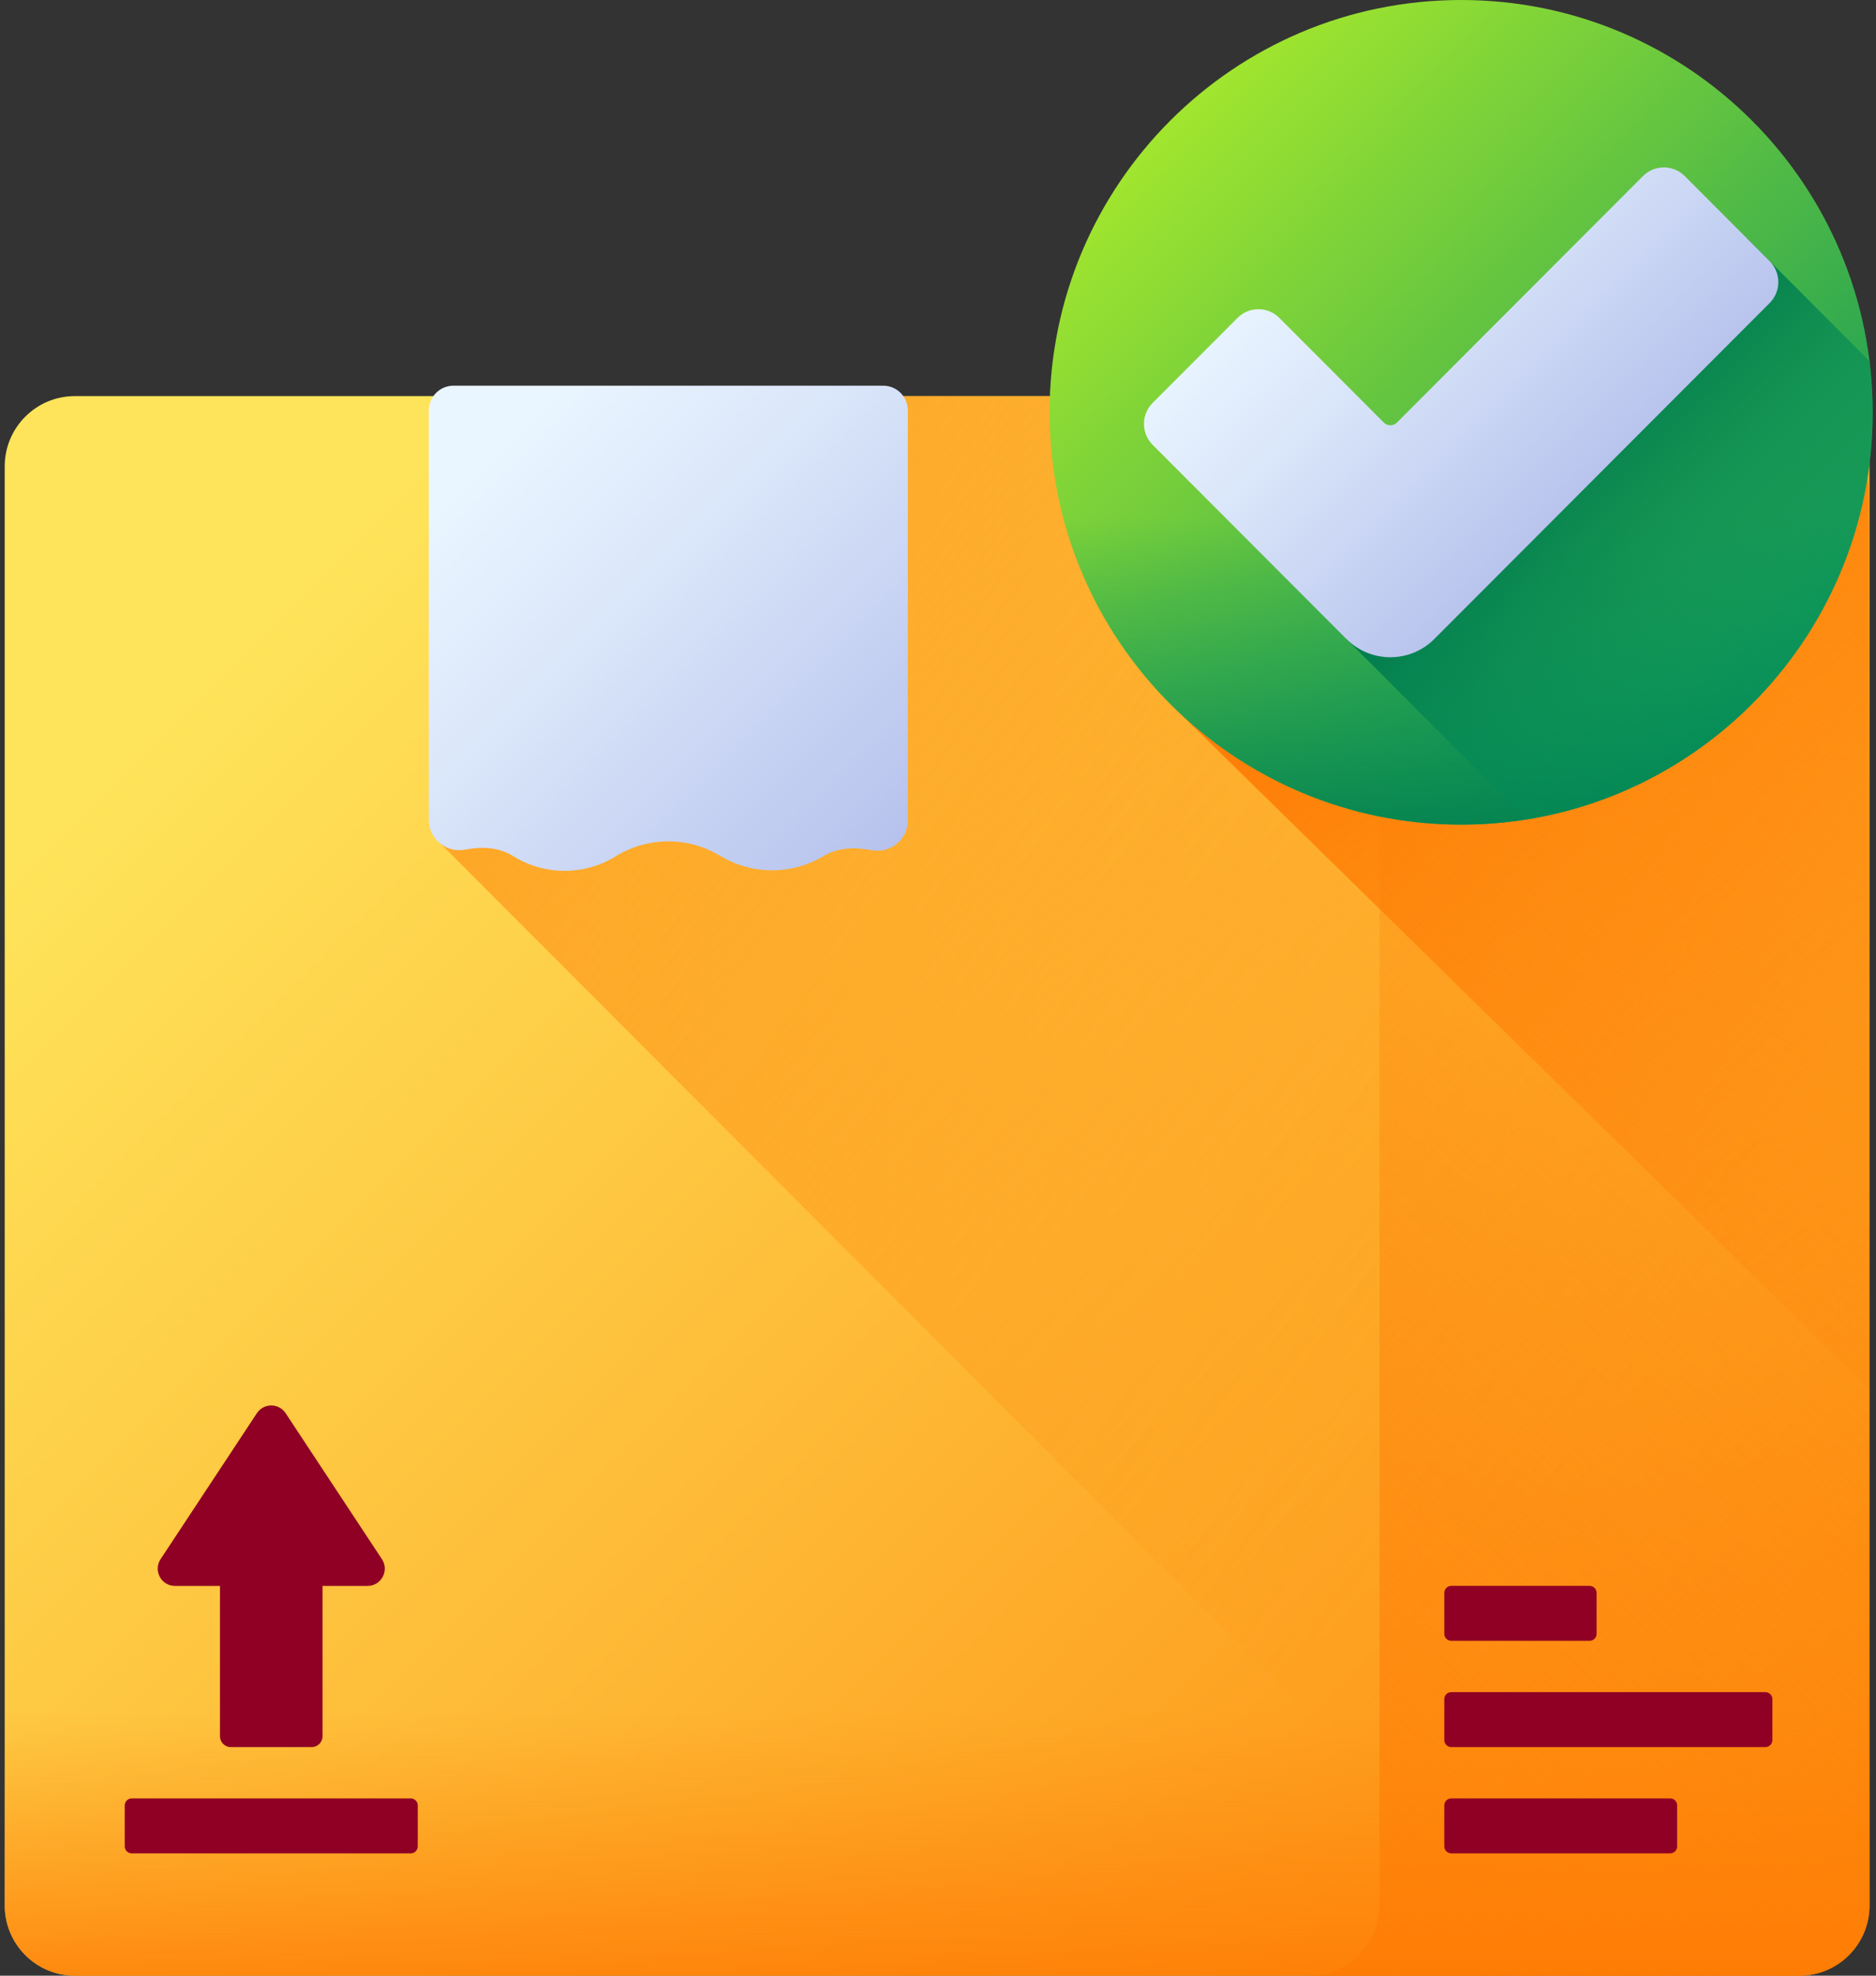 <svg width="190" height="200" viewBox="0 0 190 200" fill="none" xmlns="http://www.w3.org/2000/svg">
<rect x="0" y="0" width="190" height="200" fill="#333333" stroke="none"/>
<path d="M182.24 200H7.581C3.657 200 0.477 196.815 0.477 192.886V47.212C0.477 43.283 3.657 40.098 7.581 40.098H182.24C186.163 40.098 189.344 43.283 189.344 47.212V192.886C189.344 196.815 186.163 200 182.24 200Z" fill="url(#paint0_linear_757_18533)"/>
<path d="M189.342 47.212V192.886C189.342 196.813 186.161 199.999 182.24 199.999H159.057L44.637 85.419V40.098H182.24C186.161 40.098 189.342 43.284 189.342 47.212Z" fill="url(#paint1_linear_757_18533)"/>
<path d="M182.238 40.098H132.613C136.537 40.098 139.717 43.283 139.717 47.212V192.886C139.717 196.815 136.537 200 132.613 200H182.238C186.161 200 189.342 196.815 189.342 192.886V47.212C189.342 43.283 186.161 40.098 182.238 40.098Z" fill="url(#paint2_linear_757_18533)"/>
<path d="M0.477 161.432V192.886C0.477 196.815 3.657 200 7.581 200H182.24C186.163 200 189.344 196.815 189.344 192.886V161.432H0.477Z" fill="url(#paint3_linear_757_18533)"/>
<path d="M51.929 86.638L52.068 86.723C55.261 88.664 59.276 88.632 62.438 86.638C65.668 84.685 69.714 84.685 72.945 86.638C76.176 88.592 80.221 88.592 83.452 86.638H83.453C84.95 85.771 86.607 85.751 88.276 86.065C90.179 86.423 91.946 84.994 91.946 83.054V41.545C91.946 40.162 90.827 39.042 89.447 39.042H45.933C44.552 39.042 43.434 40.162 43.434 41.545V82.996C43.434 84.923 45.184 86.366 47.076 86.011C48.761 85.695 50.433 85.729 51.929 86.638Z" fill="url(#paint4_linear_757_18533)"/>
<path d="M189.261 49.884V140.556L118.617 71.34V40.121H179.512C184.895 40.121 189.261 44.494 189.261 49.884Z" fill="url(#paint5_linear_757_18533)"/>
<path d="M147.983 83.48C171.003 83.48 189.664 64.792 189.664 41.74C189.664 18.688 171.003 0 147.983 0C124.962 0 106.301 18.688 106.301 41.74C106.301 64.792 124.962 83.48 147.983 83.48Z" fill="url(#paint6_linear_757_18533)"/>
<path d="M106.312 42.249C106.586 65.065 125.132 83.48 147.982 83.48C170.831 83.48 189.377 65.065 189.651 42.249H106.312Z" fill="url(#paint7_linear_757_18533)"/>
<path d="M136.367 64.687L154.603 82.95C174.476 79.773 189.664 62.535 189.664 41.74C189.664 39.982 189.543 38.253 189.332 36.551L176.895 24.097L136.367 64.687Z" fill="url(#paint8_linear_757_18533)"/>
<path d="M179.229 30.676L145.264 64.688C142.807 67.148 138.823 67.148 136.366 64.688L116.737 45.031C115.567 43.86 115.567 41.961 116.737 40.791L125.335 32.181C126.504 31.009 128.4 31.009 129.57 32.181L140.152 42.778C140.518 43.144 141.111 43.144 141.477 42.778L166.396 17.825C167.566 16.654 169.462 16.654 170.631 17.825L179.229 26.435C180.398 27.606 180.398 29.505 179.229 30.676Z" fill="url(#paint9_linear_757_18533)"/>
<path d="M17.724 160.545H22.279V175.762C22.279 176.369 22.771 176.861 23.378 176.861H31.566C32.173 176.861 32.666 176.369 32.666 175.762V160.545H37.22C38.614 160.545 39.447 158.996 38.68 157.833L28.932 143.064C28.241 142.017 26.704 142.017 26.013 143.064L16.265 157.833C15.497 158.996 16.331 160.545 17.724 160.545Z" fill="#8F0024"/>
<path d="M41.602 182.054H13.341C12.95 182.054 12.633 182.371 12.633 182.762V186.911C12.633 187.302 12.95 187.618 13.341 187.618H41.602C41.992 187.618 42.309 187.302 42.309 186.911V182.762C42.309 182.371 41.992 182.054 41.602 182.054Z" fill="#8F0024"/>
<path d="M160.992 166.103H146.985C146.595 166.103 146.277 165.786 146.277 165.395V161.246C146.277 160.855 146.594 160.539 146.985 160.539H160.992C161.383 160.539 161.7 160.855 161.7 161.246V165.395C161.7 165.786 161.383 166.103 160.992 166.103Z" fill="#8F0024"/>
<path d="M178.797 176.861H146.985C146.595 176.861 146.277 176.544 146.277 176.153V172.004C146.277 171.613 146.594 171.296 146.985 171.296H178.797C179.188 171.296 179.505 171.613 179.505 172.004V176.153C179.505 176.544 179.188 176.861 178.797 176.861Z" fill="#8F0024"/>
<path d="M169.153 187.618H146.985C146.595 187.618 146.277 187.302 146.277 186.911V182.762C146.277 182.371 146.594 182.054 146.985 182.054H169.153C169.544 182.054 169.861 182.371 169.861 182.762V186.911C169.861 187.302 169.544 187.618 169.153 187.618Z" fill="#8F0024"/>
<defs>
<linearGradient id="paint0_linear_757_18533" x1="32.203" y1="57.254" x2="183.2" y2="208.041" gradientUnits="userSpaceOnUse">
<stop stop-color="#FEE45A"/>
<stop offset="1" stop-color="#FE860A"/>
</linearGradient>
<linearGradient id="paint1_linear_757_18533" x1="176.547" y1="123.44" x2="-18.057" y2="-14.629" gradientUnits="userSpaceOnUse">
<stop stop-color="#FE860A" stop-opacity="0"/>
<stop offset="1" stop-color="#FE7701"/>
</linearGradient>
<linearGradient id="paint2_linear_757_18533" x1="195.619" y1="81.325" x2="76.484" y2="206.795" gradientUnits="userSpaceOnUse">
<stop stop-color="#FE860A" stop-opacity="0"/>
<stop offset="1" stop-color="#FE7701"/>
</linearGradient>
<linearGradient id="paint3_linear_757_18533" x1="94.91" y1="173.299" x2="94.91" y2="207.489" gradientUnits="userSpaceOnUse">
<stop stop-color="#FE860A" stop-opacity="0"/>
<stop offset="1" stop-color="#FE7701"/>
</linearGradient>
<linearGradient id="paint4_linear_757_18533" x1="49.649" y1="44.32" x2="103.441" y2="98.038" gradientUnits="userSpaceOnUse">
<stop stop-color="#EAF6FF"/>
<stop offset="0.258" stop-color="#DCE8FA"/>
<stop offset="0.742" stop-color="#B8C4ED"/>
<stop offset="1" stop-color="#A2AEE6"/>
</linearGradient>
<linearGradient id="paint5_linear_757_18533" x1="224.354" y1="137.196" x2="152.721" y2="39.219" gradientUnits="userSpaceOnUse">
<stop stop-color="#FE860A" stop-opacity="0"/>
<stop offset="1" stop-color="#FE7701"/>
</linearGradient>
<linearGradient id="paint6_linear_757_18533" x1="118.246" y1="11.962" x2="183.928" y2="77.552" gradientUnits="userSpaceOnUse">
<stop stop-color="#A2E62E"/>
<stop offset="1" stop-color="#02905D"/>
</linearGradient>
<linearGradient id="paint7_linear_757_18533" x1="147.982" y1="52.429" x2="147.982" y2="89.079" gradientUnits="userSpaceOnUse">
<stop stop-color="#02905D" stop-opacity="0"/>
<stop offset="0.455" stop-color="#028A58" stop-opacity="0.455"/>
<stop offset="1" stop-color="#017B4E"/>
</linearGradient>
<linearGradient id="paint8_linear_757_18533" x1="183.514" y1="71.313" x2="157.293" y2="45.128" gradientUnits="userSpaceOnUse">
<stop stop-color="#02905D" stop-opacity="0"/>
<stop offset="0.455" stop-color="#028A58" stop-opacity="0.455"/>
<stop offset="1" stop-color="#017B4E"/>
</linearGradient>
<linearGradient id="paint9_linear_757_18533" x1="132.844" y1="20.573" x2="170.933" y2="58.609" gradientUnits="userSpaceOnUse">
<stop stop-color="#EAF6FF"/>
<stop offset="0.258" stop-color="#DCE8FA"/>
<stop offset="0.742" stop-color="#B8C4ED"/>
<stop offset="1" stop-color="#A2AEE6"/>
</linearGradient>
</defs>
</svg>
